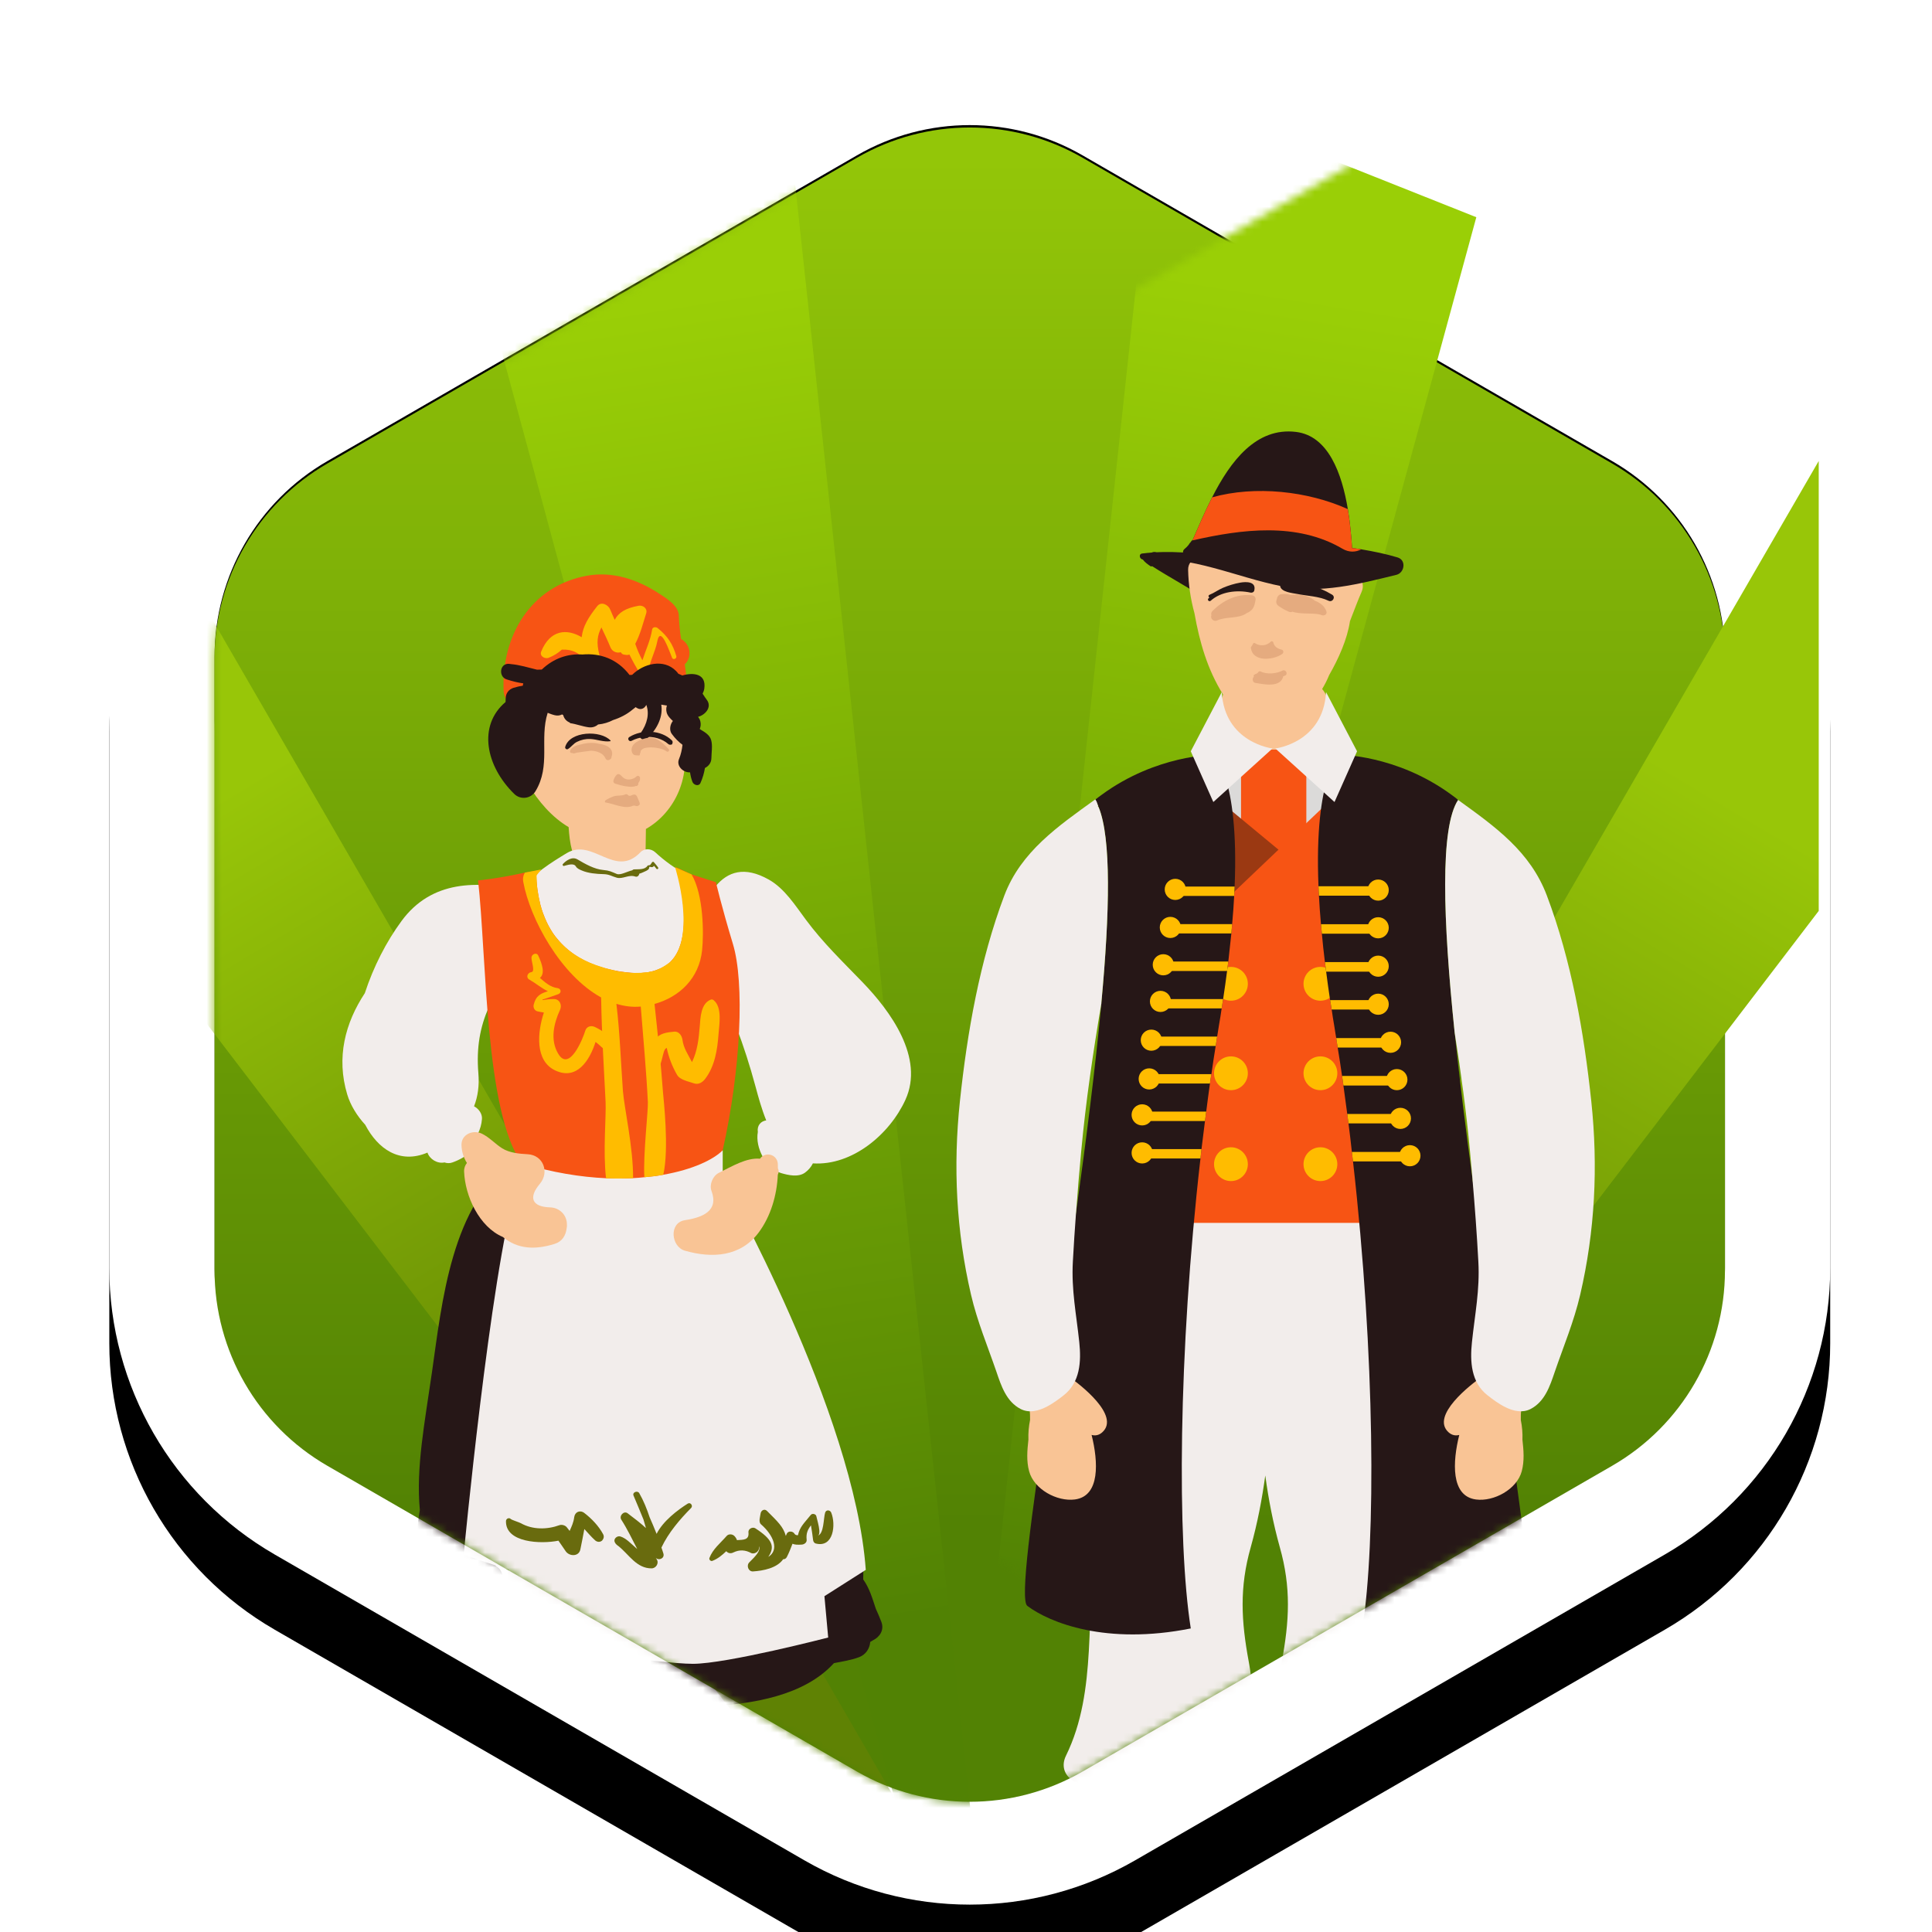 <?xml version="1.0" encoding="UTF-8"?>
<svg width="257px" height="257px" viewBox="0 0 257 257" version="1.1" xmlns="http://www.w3.org/2000/svg" xmlns:xlink="http://www.w3.org/1999/xlink">
    <title>Stroje_ludowe</title>
    <defs>
        <path d="M94,6.536 L23.541,47.215 C9.927,55.075 1.541,69.601 1.541,85.321 L1.541,166.679 C1.541,182.399 9.927,196.925 23.541,204.785 L94,245.464 C107.614,253.324 124.386,253.324 138,245.464 L208.459,204.785 C222.073,196.925 230.459,182.399 230.459,166.679 L230.459,85.321 C230.459,69.601 222.073,55.075 208.459,47.215 L138,6.536 C124.386,-1.324 107.614,-1.324 94,6.536 Z M131,18.66 L201.459,59.34 C210.741,64.699 216.459,74.603 216.459,85.321 L216.459,166.679 C216.459,177.397 210.741,187.301 201.459,192.66 L131,233.34 C121.718,238.699 110.282,238.699 101,233.34 L30.541,192.66 C21.259,187.301 15.541,177.397 15.541,166.679 L15.541,85.321 C15.541,74.603 21.259,64.699 30.541,59.34 L101,18.66 C110.282,13.301 121.718,13.301 131,18.66 Z" id="path-1"></path>
        <filter x="-21.8%" y="-16.0%" width="143.7%" height="139.9%" filterUnits="objectBoundingBox" id="filter-2">
            <feOffset dx="0" dy="10" in="SourceAlpha" result="shadowOffsetOuter1"></feOffset>
            <feGaussianBlur stdDeviation="15" in="shadowOffsetOuter1" result="shadowBlurOuter1"></feGaussianBlur>
            <feColorMatrix values="0 0 0 0 0.302   0 0 0 0 0.307   0 0 0 0 0.342  0 0 0 0.335 0" type="matrix" in="shadowBlurOuter1"></feColorMatrix>
        </filter>
        <linearGradient x1="50%" y1="2.249%" x2="50%" y2="83.213%" id="linearGradient-3">
            <stop stop-color="#93C608" offset="0%"></stop>
            <stop stop-color="#528204" offset="100%"></stop>
        </linearGradient>
        <path d="M131,8.979 L201.459,49.659 C210.741,55.018 216.459,64.922 216.459,75.64 L216.459,156.999 C216.459,167.717 210.741,177.62 201.459,182.979 L131,223.659 C121.718,229.018 110.282,229.018 101,223.659 L30.541,182.979 C21.259,177.62 15.541,167.717 15.541,156.999 L15.541,75.64 C15.541,64.922 21.259,55.018 30.541,49.659 L101,8.979 C110.282,3.62 121.718,3.62 131,8.979 Z" id="path-4"></path>
        <linearGradient x1="34.869%" y1="17.382%" x2="57.288%" y2="81.479%" id="linearGradient-6">
            <stop stop-color="#98C608" offset="0%"></stop>
            <stop stop-color="#5F8204" offset="100%"></stop>
        </linearGradient>
        <linearGradient x1="34.869%" y1="17.382%" x2="57.288%" y2="81.479%" id="linearGradient-7">
            <stop stop-color="#98C608" offset="0%"></stop>
            <stop stop-color="#5E8204" offset="100%"></stop>
        </linearGradient>
        <linearGradient x1="48.578%" y1="11.197%" x2="52.209%" y2="88.79%" id="linearGradient-8">
            <stop stop-color="#9ACF06" offset="0%"></stop>
            <stop stop-color="#518204" offset="100%"></stop>
        </linearGradient>
        <linearGradient x1="48.594%" y1="11.197%" x2="52.185%" y2="88.79%" id="linearGradient-9">
            <stop stop-color="#9ACF06" offset="0%"></stop>
            <stop stop-color="#518204" offset="100%"></stop>
        </linearGradient>
    </defs>
    <g id="Stroje_ludowe" stroke="none" stroke-width="1" fill="none" fill-rule="evenodd">
        <g id="Group-7" transform="translate(13, 2)">
            <g id="Polygon">
                <use fill="black" fill-opacity="1" filter="url(#filter-2)" xlink:href="#path-1"></use>
                <use fill="#FFFFFF" fill-rule="evenodd" xlink:href="#path-1"></use>
            </g>
            <g id="Path-+-Path-+-Path-+-Path-Mask" transform="translate(0, 10)">
                <mask id="mask-5" fill="white">
                    <use xlink:href="#path-4"></use>
                </mask>
                <use id="Mask" fill="url(#linearGradient-3)" xlink:href="#path-4"></use>
                <polygon id="Path" fill="url(#linearGradient-6)" mask="url(#mask-5)" points="106 227.187 3.068 49.36 3.068 109.209 93.17 227.187"></polygon>
                <polygon id="Path" fill="url(#linearGradient-7)" mask="url(#mask-5)" transform="translate(177.466, 138.233) scale(-1, 1) translate(-177.466, -138.233) " points="228.932 227.147 126 49.319 126 109.169 216.102 227.147"></polygon>
                <polygon id="Path" fill="url(#linearGradient-8)" mask="url(#mask-5)" transform="translate(149.692, 115.573) scale(-1, 1) translate(-149.692, -115.573) " points="183.384 231.147 158.458 0 116 16.894 173.384 227.187"></polygon>
                <path d="M116.384,231.466 L91.458,0.319 L49,17.213 C85.268,151.688 104.268,221.679 106,227.187 C107.732,232.696 111.194,234.122 116.384,231.466 Z" id="Path" fill="url(#linearGradient-9)" mask="url(#mask-5)"></path>
                <g id="Group" mask="url(#mask-5)" fill-rule="nonzero">
                    <g transform="translate(113.979, 45)">
                        <path d="M51.114,17.7 C48.491,17.954 45.951,18.595 43.382,19.135 C39.209,19.459 35.11,18.928 30.927,17.067 C30.57,16.91 30.222,16.953 29.919,17.102 C29.12,16.836 28.266,16.847 27.41,16.739 C27.404,16.737 27.398,16.74 27.392,16.739 C27.232,16.664 27.073,16.581 26.911,16.508 C26.38,16.268 25.934,16.602 25.759,17.051 C25.696,17.063 25.633,17.061 25.569,17.076 C25.548,17.073 25.53,17.067 25.509,17.064 C25.387,17.048 25.303,17.141 25.261,17.249 C25.239,17.231 25.215,17.217 25.191,17.202 C25.063,17.106 24.927,17.285 25.015,17.402 C25.305,17.789 25.666,18.048 26.065,18.318 C26.144,18.37 26.221,18.352 26.284,18.315 C28.658,19.846 31.159,21.163 33.519,22.728 C33.989,23.042 34.437,23.009 34.793,22.811 C39.383,24.384 45.696,22.427 50.307,21.271 C50.795,21.161 51.282,21.046 51.773,20.92 C53.857,20.39 53.194,17.501 51.114,17.7 Z" id="Path" fill="#261717"></path>
                        <path d="M52.599,25.622 C53.149,24.211 53.649,22.848 54.145,21.727 C54.866,20.092 53.056,18.654 51.858,19.357 C51.438,19.132 50.946,19.02 50.459,19.038 C50.131,18.871 49.775,18.768 49.409,18.775 C47.58,18.814 45.753,18.894 43.957,18.817 C41.412,17.778 38.653,17.241 35.923,16.875 C34.959,16.746 34.268,17.277 33.905,18.018 C33.083,16.893 31.032,17.081 31.068,18.825 C31.108,20.704 31.387,22.668 31.909,24.564 C32.588,28.395 33.623,32.035 35.713,35.379 C35.268,37.049 35.013,38.798 35.146,40.484 C35.251,41.827 36.214,42.448 37.172,42.403 C37.618,42.628 38.144,42.696 38.665,42.594 C39.444,44.219 41.61,44.643 42.719,43.199 C43.751,43.918 45.188,43.735 45.971,42.763 C47.199,42.892 48.487,42.154 48.524,40.487 C49.019,40.227 49.435,39.773 49.637,39.066 C50.042,37.658 49.846,35.736 48.896,34.656 C49.253,34.062 49.57,33.446 49.825,32.809 C51.068,30.639 52.237,28.058 52.599,25.622 Z" id="Path" fill="#F9C495"></path>
                        <path d="M32.303,201.385 C32.315,201.331 32.323,201.285 32.335,201.229 C32.92,200.069 33.182,198.615 33.239,197.015 C34.707,190.095 36.163,181.151 31.29,177.711 C28.691,175.875 27.029,177.473 25.991,180.002 C25.909,179.887 25.847,179.776 25.763,179.659 C24.643,178.132 22.694,178.069 21.578,179.146 C20.813,177.843 18.522,177.643 18.075,179.513 C17.223,183.078 17.574,186.55 18.076,190.141 C18.118,190.45 18.172,190.756 18.22,191.065 C18.225,191.101 18.229,191.138 18.235,191.174 C18.316,191.723 18.423,192.518 18.582,193.404 C18.66,193.889 18.717,194.376 18.789,194.863 C18.736,197.458 19.009,199.968 20,202.137 C19.809,202.511 19.606,202.88 19.372,203.231 C16.122,205.136 10.274,208.943 9.698,212.737 C9.647,212.889 9.608,213.042 9.574,213.196 C9.232,214.228 9.098,215.341 9.553,216.239 C9.383,217.397 9.557,218.502 10.716,219.09 C13.069,220.286 15.824,219.177 18.181,218.416 C20.764,217.584 27.176,214.282 27.804,210.701 C27.864,210.603 27.903,210.498 27.944,210.395 C29.823,210.47 31.97,209.599 32.981,208.136 C34.251,206.302 34.139,203.29 32.645,201.61 C32.546,201.507 32.429,201.436 32.303,201.385 Z" id="Path" fill="#261717"></path>
                        <path d="M63.545,201.385 C63.557,201.331 63.564,201.285 63.576,201.229 C64.161,200.069 64.423,198.615 64.48,197.015 C65.948,190.095 67.404,181.151 62.531,177.711 C59.932,175.875 58.27,177.473 57.233,180.002 C57.15,179.887 57.089,179.776 57.005,179.659 C55.885,178.132 53.935,178.069 52.819,179.146 C52.055,177.843 49.763,177.643 49.316,179.513 C48.464,183.078 48.815,186.55 49.318,190.141 C49.36,190.45 49.414,190.756 49.462,191.065 C49.466,191.101 49.471,191.138 49.477,191.174 C49.558,191.723 49.664,192.518 49.823,193.404 C49.901,193.889 49.958,194.376 50.03,194.863 C49.978,197.458 50.251,199.968 51.242,202.137 C51.05,202.511 50.847,202.88 50.613,203.231 C47.364,205.136 41.515,208.943 40.939,212.737 C40.888,212.889 40.849,213.042 40.815,213.196 C40.473,214.228 40.34,215.341 40.794,216.239 C40.625,217.397 40.799,218.502 41.958,219.09 C44.311,220.286 47.065,219.177 49.423,218.416 C52.005,217.584 58.417,214.282 59.046,210.701 C59.106,210.603 59.145,210.498 59.185,210.395 C61.064,210.47 63.212,209.599 64.222,208.136 C65.493,206.302 65.38,203.29 63.886,201.61 C63.787,201.507 63.67,201.436 63.545,201.385 Z" id="Path" fill="#261717"></path>
                        <path d="M67.845,176.552 C63.557,167.809 65.371,157.583 63.796,148.224 C62.717,141.836 61.817,135.433 61.337,128.969 C60.977,124.111 61.201,119.19 59.806,114.498 C59.551,113.645 58.471,113.493 57.931,114.063 C57.77,113.811 57.594,113.57 57.414,113.333 C57.449,113.243 57.506,113.18 57.533,113.085 C58.167,110.946 58.782,108.021 57.477,105.995 C57,105.253 56.388,104.848 55.759,104.695 C55.603,103.966 55.448,103.236 55.285,102.506 C54.748,100.124 51.413,99.71 50.062,101.404 C48.874,99.237 45.678,99.785 44.822,101.783 C43.427,100.754 41.088,101.23 40.368,102.759 C39.398,102.327 38.263,102.384 37.468,102.971 C36.835,102.057 35.644,101.846 34.568,102.17 C33.674,102.111 32.717,102.425 32.057,103.112 C30.67,102.435 28.865,102.803 28.368,104.809 C27.797,107.117 27.209,109.363 26.824,111.659 C26.014,112.352 25.315,113.16 24.732,114.065 C24.192,113.495 23.112,113.646 22.857,114.5 C21.463,119.193 21.688,124.112 21.326,128.971 C20.848,135.434 19.946,141.837 18.867,148.226 C17.292,157.583 19.107,167.811 14.818,176.553 C14.068,178.084 14.758,179.509 16.274,180.124 C25.527,183.873 36.682,184.248 39.218,172.581 C39.803,169.852 39.653,166.806 39.143,164.093 C38.122,158.619 37.882,154.166 39.398,148.812 C40.304,145.57 40.897,142.437 41.331,139.275 C41.764,142.437 42.36,145.57 43.264,148.812 C44.78,154.166 44.54,158.619 43.519,164.093 C43.009,166.807 42.86,169.852 43.444,172.581 C45.978,184.248 57.135,183.873 66.388,180.124 C67.905,179.507 68.595,178.083 67.845,176.552 Z" id="Path" fill="#F2EDEB"></path>
                        <path d="M48.249,45.935 C48.006,45.455 47.554,45.105 46.804,45.024 C46.788,45.023 46.773,45.026 46.756,45.024 C45.714,44.581 44.482,44.658 43.313,45.108 C42.752,44.003 41.845,42.968 40.605,43.321 C40.017,43.487 39.59,43.841 39.281,44.29 C37.81,44.209 36.222,44.837 35.505,46.029 C35.113,46.681 34.992,47.323 35.037,47.938 C34.917,48.307 34.899,48.692 34.95,49.081 C34.811,49.745 34.967,50.505 35.527,51.33 C35.313,52.663 35.674,54.039 36.909,55.07 C37.42,55.498 38.357,55.111 38.113,54.368 C38.015,54.069 37.946,53.775 37.894,53.488 C39.473,54.472 41.418,55.04 42.943,54.247 C43.444,53.986 43.802,53.614 44.057,53.184 C44.285,53.118 44.503,53.029 44.711,52.926 C45.839,53.619 47.19,53.814 48.202,52.653 C48.703,52.079 48.982,51.35 49.106,50.579 C49.825,50.177 50.415,49.648 50.691,48.938 C51.285,47.418 49.511,46.4 48.249,45.935 Z" id="Path" fill="#DBDAD9"></path>
                        <rect id="Rectangle" fill="#F75414" x="38.107" y="42.718" width="8.686" height="15.653"></rect>
                        <polygon id="Path" fill="#9B3912" points="32.422 47.188 49.916 61.684 30.421 68.183"></polygon>
                        <polygon id="Path" fill="#F75414" points="27.923 105.673 61.414 105.673 53.416 46.188 32.422 66.182"></polygon>
                        <circle id="Oval" fill="#FFBC00" cx="36.765" cy="73.868" r="2.249"></circle>
                        <circle id="Oval" fill="#FFBC00" cx="36.765" cy="85.77" r="2.249"></circle>
                        <circle id="Oval" fill="#FFBC00" cx="36.765" cy="97.861" r="2.249"></circle>
                        <circle id="Oval" fill="#FFBC00" cx="48.667" cy="73.868" r="2.249"></circle>
                        <circle id="Oval" fill="#FFBC00" cx="48.667" cy="85.77" r="2.249"></circle>
                        <circle id="Oval" fill="#FFBC00" cx="48.667" cy="97.861" r="2.249"></circle>
                        <path d="M37.255,60.934 C37.24,61.339 37.225,61.758 37.195,62.178 C37.135,63.348 37.045,64.608 36.925,65.927 C36.895,66.332 36.865,66.752 36.82,67.172 C36.7,68.357 36.565,69.601 36.415,70.906 C36.355,71.324 36.31,71.746 36.25,72.166 C36.1,73.365 35.92,74.61 35.725,75.9 C35.665,76.305 35.605,76.725 35.53,77.143 C35.425,77.878 35.305,78.628 35.17,79.392 C35.081,79.887 35.006,80.399 34.931,80.892 C34.856,81.312 34.796,81.718 34.736,82.137 C34.526,83.381 34.346,84.626 34.166,85.886 C34.091,86.292 34.031,86.712 33.971,87.13 C33.806,88.375 33.626,89.62 33.476,90.864 C33.416,91.284 33.356,91.704 33.311,92.124 C33.148,93.369 32.996,94.613 32.846,95.858 C32.801,96.263 32.755,96.683 32.711,97.103 C29.742,123.001 29.592,148.014 31.421,159.62 C20.174,161.869 12.676,158.87 9.677,156.621 C8.672,155.871 10.187,144.835 12.376,130.063 C13.546,122.221 14.897,113.312 16.157,104.346 C16.157,104.301 16.172,104.271 16.172,104.241 C17.507,94.645 18.736,84.986 19.531,76.453 L19.531,76.378 C20.656,64.291 20.851,54.484 19.171,50.391 C19.156,50.33 19.14,50.272 19.111,50.225 C18.976,49.912 18.841,49.642 18.676,49.402 C18.976,49.162 19.291,48.922 19.591,48.71 C26.834,43.403 34.422,43.403 34.422,43.403 C34.422,43.403 37.87,45.981 37.255,60.934 Z" id="Path" fill="#261717"></path>
                        <path d="M19.659,133.519 C22.089,131.304 16.631,127.117 15.286,126.192 C14.543,125.682 13.561,125.996 13.375,126.918 C13.317,127.206 13.374,127.51 13.474,127.818 C12.697,127.26 11.603,127.251 11.238,128.422 C11.168,128.642 11.111,128.86 11.045,129.079 C11.037,129.092 11.025,129.1 11.016,129.113 C10.986,129.166 10.964,129.226 10.935,129.28 C10.877,129.095 10.818,128.909 10.74,128.726 C10.446,128.032 9.38,128.441 9.649,129.151 C9.985,130.04 10.061,130.958 10.042,131.888 C9.868,132.741 9.79,133.632 9.824,134.507 C9.667,135.917 9.544,137.334 9.917,138.711 C10.568,141.118 13.627,142.772 16.003,142.463 C19.387,142.022 19.116,137.427 18.228,133.878 C18.712,134.008 19.203,133.934 19.659,133.519 Z" id="Path" fill="#F9C495"></path>
                        <path d="M19.53,76.38 L19.53,76.455 C18.42,82.993 17.46,89.516 16.845,96.146 C16.59,98.845 16.365,101.545 16.17,104.242 C16.17,104.274 16.155,104.302 16.155,104.347 C15.991,106.505 15.856,108.666 15.736,110.824 C15.526,114.605 16.2,117.829 16.59,121.546 C16.86,124.111 16.71,126.915 14.491,128.624 C13.906,129.091 13.171,129.629 12.376,130.064 C11.222,130.679 9.947,131.025 8.779,130.424 C6.888,129.434 6.215,127.38 5.568,125.475 C4.4,122.07 3.019,118.787 2.194,115.248 C0.216,106.76 -0.205,98.154 0.71,89.5 C1.684,80.307 3.35,70.8 6.618,62.132 C8.822,56.285 13.773,52.903 18.721,49.334 C18.955,49.639 18.979,49.921 19.11,50.225 C19.095,50.242 19.065,50.272 19.05,50.287 C19.095,50.316 19.14,50.345 19.17,50.391 C20.849,54.485 20.654,64.293 19.53,76.38 Z" id="Path" fill="#F2EDEB"></path>
                        <path d="M75.99,156.622 C72.991,158.871 65.493,161.871 54.245,159.621 C56.076,148.076 55.925,123.256 53.001,97.493 C52.957,97.073 52.911,96.653 52.851,96.233 C52.716,94.973 52.566,93.699 52.401,92.439 C52.356,92.021 52.296,91.599 52.236,91.179 C52.071,89.92 51.906,88.66 51.726,87.4 C51.666,86.965 51.606,86.545 51.546,86.124 C51.366,84.864 51.171,83.605 50.961,82.345 C50.901,81.925 50.841,81.504 50.766,81.085 C50.675,80.514 50.586,79.961 50.495,79.389 C50.375,78.671 50.255,77.981 50.165,77.291 C50.09,76.872 50.015,76.45 49.955,76.032 C49.76,74.727 49.58,73.467 49.429,72.251 C49.369,71.816 49.309,71.398 49.265,70.977 C49.1,69.657 48.965,68.397 48.859,67.196 C48.814,66.761 48.769,66.343 48.739,65.936 C48.619,64.588 48.529,63.327 48.469,62.142 C48.437,61.707 48.424,61.289 48.409,60.884 C47.809,45.977 51.243,43.399 51.243,43.399 C51.243,43.399 58.726,43.399 65.909,48.586 C66.269,48.841 66.629,49.112 66.989,49.397 C64.56,53.041 64.965,65.338 66.524,80.363 C66.539,80.408 66.539,80.438 66.539,80.468 C67.169,86.601 67.994,93.183 68.894,99.811 L68.894,99.871 C70.333,110.385 71.936,121.017 73.301,130.194 C75.48,144.897 76.994,155.872 75.99,156.622 Z" id="Path" fill="#261717"></path>
                        <path d="M67.136,133.881 C66.248,137.429 65.978,142.025 69.361,142.466 C71.737,142.775 74.796,141.122 75.447,138.714 C75.819,137.337 75.697,135.921 75.54,134.51 C75.574,133.635 75.498,132.744 75.322,131.891 C75.301,130.961 75.379,130.043 75.715,129.154 C75.985,128.443 74.919,128.035 74.624,128.729 C74.546,128.912 74.487,129.098 74.429,129.283 C74.4,129.229 74.378,129.169 74.348,129.116 C74.339,129.101 74.327,129.094 74.319,129.082 C74.253,128.863 74.196,128.645 74.126,128.425 C73.761,127.254 72.665,127.263 71.89,127.821 C71.99,127.513 72.047,127.21 71.989,126.921 C71.803,125.999 70.821,125.685 70.078,126.195 C68.733,127.12 63.275,131.307 65.705,133.522 C66.163,133.934 66.653,134.008 67.136,133.881 Z" id="Path" fill="#F9C495"></path>
                        <path d="M83.218,115.249 C82.393,118.788 81.013,122.073 79.844,125.477 C79.199,127.381 78.524,129.436 76.635,130.425 C75.553,130.98 74.385,130.725 73.304,130.202 C72.404,129.767 71.581,129.137 70.92,128.626 C68.702,126.916 68.55,124.112 68.822,121.548 C69.212,117.83 69.886,114.605 69.675,110.826 C69.48,107.182 69.21,103.524 68.895,99.878 L68.895,99.818 C68.79,98.59 68.67,97.374 68.564,96.146 C68.07,90.881 67.364,85.679 66.539,80.475 C66.539,80.444 66.539,80.415 66.524,80.37 C64.965,65.344 64.558,53.047 66.989,49.405 C66.631,49.12 66.622,49.147 67.012,49.432 C71.96,53.001 76.588,56.288 78.791,62.136 C82.06,70.804 83.725,80.312 84.699,89.504 C85.617,98.154 85.197,106.76 83.218,115.249 Z" id="Path" fill="#F2EDEB"></path>
                        <path d="M35.545,35.066 L31.421,42.938 L34.421,49.687 L42.294,42.564 C42.294,42.564 35.92,41.814 35.545,35.066 Z" id="Path" fill="#F2EDEB"></path>
                        <path d="M49.417,35.066 L53.541,42.938 L50.541,49.687 L42.669,42.564 C42.669,42.564 49.042,41.814 49.417,35.066 Z" id="Path" fill="#F2EDEB"></path>
                        <path d="M37.255,60.934 C37.24,61.339 37.225,61.758 37.195,62.178 L28.797,62.178 L28.797,60.934 L37.255,60.934 Z" id="Path" fill="#FFBC00"></path>
                        <path d="M36.925,65.927 C36.895,66.332 36.865,66.752 36.82,67.172 L28.797,67.172 L28.797,65.927 L36.925,65.927 Z" id="Path" fill="#FFBC00"></path>
                        <path d="M36.415,70.906 C36.355,71.324 36.31,71.746 36.25,72.166 L27.959,72.166 L27.959,70.906 L36.415,70.906 Z" id="Path" fill="#FFBC00"></path>
                        <path d="M35.725,75.9 C35.665,76.305 35.605,76.725 35.53,77.143 L27.957,77.143 L27.957,75.9 L35.725,75.9 Z" id="Path" fill="#FFBC00"></path>
                        <path d="M34.931,80.892 C34.856,81.312 34.796,81.718 34.736,82.137 L26.353,82.137 L26.353,80.892 L34.931,80.892 Z" id="Path" fill="#FFBC00"></path>
                        <path d="M34.166,85.886 C34.091,86.292 34.031,86.712 33.971,87.13 L26.353,87.13 L26.353,85.886 L34.166,85.886 Z" id="Path" fill="#FFBC00"></path>
                        <path d="M33.476,90.866 C33.416,91.286 33.356,91.706 33.311,92.125 L25.335,92.125 L25.335,90.866 L33.476,90.866 Z" id="Path" fill="#FFBC00"></path>
                        <path d="M32.846,95.86 C32.801,96.264 32.755,96.684 32.711,97.104 L25.333,97.104 L25.333,95.86 L32.846,95.86 Z" id="Path" fill="#FFBC00"></path>
                        <circle id="Oval" fill="#FFBC00" cx="29.36" cy="61.309" r="1.407"></circle>
                        <circle id="Oval" fill="#FFBC00" cx="56.352" cy="61.402" r="1.407"></circle>
                        <circle id="Oval" fill="#FFBC00" cx="56.352" cy="66.416" r="1.407"></circle>
                        <circle id="Oval" fill="#FFBC00" cx="56.352" cy="71.524" r="1.407"></circle>
                        <circle id="Oval" fill="#FFBC00" cx="56.352" cy="76.585" r="1.407"></circle>
                        <circle id="Oval" fill="#FFBC00" cx="57.993" cy="81.646" r="1.407"></circle>
                        <circle id="Oval" fill="#FFBC00" cx="58.836" cy="86.614" r="1.407"></circle>
                        <circle id="Oval" fill="#FFBC00" cx="59.305" cy="91.769" r="1.407"></circle>
                        <circle id="Oval" fill="#FFBC00" cx="60.571" cy="96.737" r="1.407"></circle>
                        <circle id="Oval" fill="#FFBC00" cx="28.704" cy="66.37" r="1.407"></circle>
                        <circle id="Oval" fill="#FFBC00" cx="27.767" cy="71.336" r="1.407"></circle>
                        <circle id="Oval" fill="#FFBC00" cx="27.392" cy="76.21" r="1.407"></circle>
                        <circle id="Oval" fill="#FFBC00" cx="26.173" cy="81.366" r="1.407"></circle>
                        <circle id="Oval" fill="#FFBC00" cx="25.892" cy="86.52" r="1.407"></circle>
                        <circle id="Oval" fill="#FFBC00" cx="24.955" cy="91.301" r="1.407"></circle>
                        <circle id="Oval" fill="#FFBC00" cx="24.955" cy="96.362" r="1.407"></circle>
                        <path d="M55.985,60.89 L55.985,62.148 L48.472,62.148 C48.44,61.713 48.427,61.295 48.412,60.89 L55.985,60.89 Z" id="Path" fill="#FFBC00"></path>
                        <path d="M55.985,65.942 L55.985,67.202 L48.862,67.202 C48.817,66.767 48.772,66.349 48.742,65.942 L55.985,65.942 Z" id="Path" fill="#FFBC00"></path>
                        <path d="M55.985,70.981 L55.985,72.256 L49.432,72.256 C49.372,71.821 49.312,71.402 49.268,70.981 L55.985,70.981 Z" id="Path" fill="#FFBC00"></path>
                        <path d="M55.985,76.035 L55.985,77.294 L50.167,77.294 C50.092,76.875 50.017,76.453 49.957,76.035 L55.985,76.035 Z" id="Path" fill="#FFBC00"></path>
                        <path d="M57.576,81.088 L57.576,82.348 L50.963,82.348 C50.903,81.928 50.843,81.507 50.768,81.088 L57.576,81.088 Z" id="Path" fill="#FFBC00"></path>
                        <path d="M58.326,86.127 L58.326,87.403 L51.728,87.403 C51.668,86.968 51.608,86.548 51.548,86.127 L58.326,86.127 Z" id="Path" fill="#FFBC00"></path>
                        <path d="M58.924,91.181 L58.924,92.44 L52.401,92.44 C52.356,92.022 52.296,91.601 52.236,91.181 L58.924,91.181 Z" id="Path" fill="#FFBC00"></path>
                        <path d="M60.334,96.234 L60.334,97.494 L52.999,97.494 C52.956,97.074 52.909,96.654 52.849,96.234 L60.334,96.234 Z" id="Path" fill="#FFBC00"></path>
                        <path d="M58.927,17.15 C57.323,16.667 55.735,16.349 54.1,16.073 C53.937,16.045 53.773,16.021 53.61,15.994 C53.343,15.946 53.103,15.929 52.879,15.914 C52.785,14.419 52.623,12.591 52.314,10.721 C51.522,5.978 49.723,0.987 45.431,0.456 C40.109,-0.204 36.688,4.375 34.263,9.155 C33.251,11.139 32.416,13.147 31.675,14.828 C31.591,14.879 31.517,14.944 31.457,15.037 C31.426,15.089 31.385,15.131 31.352,15.181 C31.287,15.236 31.227,15.313 31.179,15.412 C31.173,15.424 31.167,15.434 31.162,15.443 C31,15.649 30.825,15.839 30.612,16.006 C30.429,16.151 30.375,16.323 30.393,16.49 C28.575,16.386 26.755,16.404 24.963,16.629 C24.433,16.682 24.609,17.462 25.12,17.42 C31.648,16.898 37.345,19.764 43.576,20.996 C48.692,22.019 53.818,20.681 58.77,19.467 C59.87,19.197 60.122,17.501 58.927,17.15 Z" id="Path" fill="#261717"></path>
                        <path d="M54.1,16.073 C53.382,16.461 52.492,16.52 51.596,15.994 C45.539,12.427 38.152,13.402 31.649,14.887 C32.395,13.195 33.24,11.163 34.262,9.157 C40.007,7.546 47.017,8.335 52.312,10.722 C52.621,12.592 52.782,14.42 52.878,15.916 C53.101,15.931 53.343,15.947 53.608,15.995 C53.773,16.021 53.937,16.045 54.1,16.073 Z" id="Path" fill="#F75414"></path>
                        <path d="M39.545,22.187 C37.535,21.957 35.658,22.886 34.284,24.306 C34.128,24.466 34.107,24.675 34.169,24.855 C33.968,25.278 34.476,25.754 34.943,25.533 C36.105,24.984 37.822,25.332 38.842,24.573 C38.887,24.55 38.918,24.52 38.96,24.496 C38.988,24.486 39.012,24.499 39.041,24.484 C39.774,24.085 39.897,23.603 40.035,22.827 C40.095,22.478 39.893,22.226 39.545,22.187 Z" id="Path" fill="#E5AB7F"></path>
                        <path d="M49.465,24.328 C49.217,23.601 48.62,23.171 47.908,22.899 C47.071,22.169 45.68,21.983 44.658,22.154 C44.609,22.125 44.561,22.097 44.498,22.082 C44.099,21.99 43.772,21.993 43.369,22.062 C43.151,22.098 42.964,22.316 42.911,22.52 C42.878,22.647 42.844,22.775 42.812,22.902 C42.736,23.189 42.863,23.451 43.1,23.613 C43.483,23.872 43.846,24.1 44.257,24.276 C44.294,24.294 44.33,24.315 44.368,24.333 C44.368,24.331 44.369,24.33 44.369,24.328 C44.419,24.348 44.459,24.376 44.51,24.393 C44.682,24.451 44.826,24.429 44.94,24.366 C46.091,24.78 48.018,24.462 48.821,24.823 C49.139,24.966 49.603,24.729 49.465,24.328 Z" id="Path" fill="#E5AB7F"></path>
                        <path d="M43.504,29.415 C42.955,29.277 42.534,29.039 42.397,28.449 C42.363,28.301 42.162,28.253 42.057,28.359 C41.502,28.934 40.593,28.986 39.941,28.547 C39.851,28.488 39.725,28.548 39.698,28.646 C39.65,28.755 39.585,28.856 39.522,28.956 C39.455,29.003 39.405,29.075 39.414,29.159 C39.633,31.107 42.391,30.828 43.58,29.997 C43.795,29.848 43.79,29.487 43.504,29.415 Z" id="Path" fill="#E5AB7F"></path>
                        <path d="M43.604,32.21 C42.833,32.624 41.515,32.737 40.728,32.326 C40.617,32.267 40.46,32.291 40.398,32.413 C40.296,32.614 40.031,32.639 39.861,32.756 C39.759,32.828 39.768,32.941 39.828,33.016 C39.818,33.025 39.807,33.028 39.797,33.038 C39.56,33.272 39.641,33.783 40.01,33.843 C41.104,34.019 43.249,34.508 43.703,33.061 C43.714,33.029 43.705,32.996 43.703,32.963 C43.795,32.926 43.895,32.905 43.984,32.86 C44.41,32.635 44.03,31.981 43.604,32.21 Z" id="Path" fill="#E5AB7F"></path>
                        <path d="M37.994,20.503 C37.202,20.644 36.43,20.885 35.691,21.197 C35.078,21.457 34.547,21.866 33.927,22.115 C33.714,22.202 33.768,22.413 33.9,22.488 C33.857,22.529 33.809,22.559 33.767,22.602 C33.57,22.805 33.866,23.094 34.074,22.91 C35.455,21.674 37.61,21.448 39.374,21.83 C39.582,21.875 39.815,21.772 39.867,21.55 C40.157,20.345 38.803,20.359 37.994,20.503 Z" id="Path" fill="#261717"></path>
                        <path d="M50.216,22.1 C48.357,20.977 45.929,20.233 43.757,20.587 C43.634,20.608 43.565,20.692 43.529,20.792 C43.421,20.762 43.291,20.84 43.316,20.989 C43.456,21.763 44.973,21.891 45.537,22.004 C46.89,22.278 48.481,22.308 49.741,22.911 C50.282,23.171 50.741,22.418 50.216,22.1 Z" id="Path" fill="#261717"></path>
                    </g>
                </g>
                <g id="Group" mask="url(#mask-5)" fill-rule="nonzero">
                    <g transform="translate(70.24, 155.471) scale(-1, 1) translate(-70.24, -155.471) translate(32, 63.995)" id="Path">
                        <path d="M52.05,17.872 C46.587,18.472 40.498,21.704 36.178,16.742 C34.025,14.27 30.674,16.97 31.16,19.661 C31.274,20.288 31.43,20.916 31.612,21.542 C31.219,21.599 30.865,21.854 30.739,22.319 C29.439,27.081 31.588,32.018 35.56,34.278 C35.581,35.638 35.601,36.998 35.619,38.36 C35.662,41.419 39.506,43.099 41.649,41.283 C42.592,41.152 43.456,40.66 44,39.749 C45.408,38.261 45.696,36.107 45.84,34.031 C50.309,31.375 52.954,25.726 54.451,21.027 C54.908,19.597 53.645,17.697 52.05,17.872 Z" fill="#F9C495"></path>
                        <path d="M43.421,0.594 C39.988,-0.039 36.658,1.098 33.809,2.959 C32.841,3.589 31.222,4.571 31.184,5.866 C31.154,6.922 31.031,7.966 30.886,9.01 C30.845,9.035 30.8,9.05 30.76,9.077 C29.605,9.812 29.407,11.472 30.391,12.375 C30.225,13.531 30.078,14.689 30.043,15.864 C29.994,17.502 32.498,17.487 32.574,15.864 C32.592,15.495 32.609,15.083 32.633,14.645 C33.734,15.151 34.821,15.473 35.878,15.555 C37.474,16.728 39.114,15.798 40.315,14.441 C40.669,14.224 41.016,13.982 41.358,13.699 C43.256,13.988 44.978,13.712 46.87,13.414 C47.635,13.293 48.091,12.825 48.284,12.244 C48.29,12.241 48.299,12.24 48.305,12.237 C49.138,13.553 49.7,15.157 50.195,16.446 C51.062,18.714 54.383,18.433 54.491,15.864 C54.791,8.587 50.895,1.969 43.421,0.594 Z" fill="#F75414"></path>
                        <path d="M49.49,10.676 C48.298,7.754 46.072,7.6 44.103,8.767 C43.94,7.33 43.24,6.163 42.035,4.635 C41.5,3.956 40.554,4.458 40.305,5.093 C40.123,5.556 39.912,6.003 39.711,6.456 C39.195,5.495 38.258,4.893 36.521,4.583 C35.947,4.481 35.32,4.944 35.52,5.585 C35.965,6.991 36.307,8.386 36.976,9.651 C36.709,10.442 36.395,11.147 36.024,11.838 C35.593,10.479 34.951,9.176 34.732,7.75 C34.677,7.386 34.219,7.371 33.995,7.554 C32.679,8.618 31.985,9.668 31.514,11.285 C31.42,11.61 31.93,11.839 32.071,11.518 C32.418,10.73 33.617,7.048 34.053,9.353 C34.314,10.722 35.061,11.97 35.233,13.364 C35.304,13.916 35.968,14.162 36.302,13.652 C36.853,12.808 37.316,11.952 37.753,11.075 C37.888,11.127 38.039,11.15 38.21,11.123 C38.309,11.108 38.406,11.093 38.502,11.078 C38.681,11.049 38.813,10.92 38.909,10.764 C39.395,10.923 40.03,10.71 40.267,10.13 C40.639,9.226 41.058,8.348 41.475,7.47 C42.022,8.491 42.163,9.478 41.758,11.076 C41.512,12.043 42.868,13.042 43.571,12.132 C44.195,10.932 45.252,10.362 46.743,10.421 C47.244,10.877 47.812,11.229 48.442,11.481 C48.937,11.737 49.748,11.307 49.49,10.676 Z" fill="#FFBC00"></path>
                        <path d="M32.705,146.793 C31.891,146.306 30.731,146.586 30.268,147.432 C30.262,147.443 30.262,147.453 30.256,147.462 C29.383,147.527 28.522,148.011 28.098,148.902 C27.999,148.573 27.92,148.231 27.8,147.921 C27.237,146.453 25.381,146.453 24.815,147.921 C23.931,150.227 24.394,152.951 24.637,155.329 C24.977,158.67 25.522,161.984 25.838,165.327 C26.041,167.47 29.154,168.949 30.361,166.711 C31.207,166.581 31.957,166.032 32.18,164.982 C33.068,160.779 37.619,149.731 32.705,146.793 Z" fill="#F2EDEB"></path>
                        <path d="M49.13,146.189 C49.069,145.868 48.958,145.604 48.817,145.376 C48.776,145.141 48.758,144.905 48.709,144.667 C48.122,141.86 43.808,142.567 43.805,145.33 C43.805,146.721 43.805,148.113 43.793,149.508 C43.237,148.314 42.515,147.258 41.562,146.85 C40.92,146.576 40.258,146.78 40.021,147.477 C39.351,149.445 40.491,152.46 40.792,154.456 C41.269,157.589 41.99,160.669 42.323,163.824 C42.593,166.387 46.605,167.434 47.185,164.51 C47.407,164.243 47.591,163.908 47.71,163.487 C49.268,157.898 50.205,151.951 49.13,146.189 Z" fill="#F2EDEB"></path>
                        <path d="M65.632,124.863 C66.157,119.249 64.996,113.343 64.027,106.595 C62.694,97.33 61.461,84.062 53.014,78.273 C51.385,77.158 49.535,78.681 49.397,80.349 C48.598,90.096 53.041,99.868 56.259,108.829 C56.271,108.858 56.283,108.889 56.291,108.918 C56.06,110.336 55.919,111.763 55.821,113.195 C55.668,113.528 55.578,113.906 55.587,114.34 C55.602,115.174 55.649,116 55.689,116.828 C55.686,117.25 55.671,117.667 55.677,118.089 C55.721,121.368 55.581,125.147 57.118,128.126 C57.139,128.221 57.153,128.317 57.171,128.41 C57.024,128.746 56.879,129.082 56.732,129.414 C56.31,130.385 55.905,131.368 55.499,132.351 C55.22,132.483 54.986,132.688 54.851,132.99 C54.194,134.464 53.638,135.978 53.044,137.476 C52.57,137.137 51.943,136.975 51.194,137.133 C50.241,137.334 49.301,137.547 48.361,137.763 C48.112,137.505 47.801,137.299 47.377,137.236 C44.033,136.742 41.151,137.119 38.28,138.208 C35.887,138.153 33.477,138.351 31.075,138.526 C29.074,138.376 27.083,138.043 25.129,137.538 C24.631,137.395 24.133,137.256 23.635,137.116 C21.312,136.406 19.063,135.461 16.94,134.329 C16.967,128.605 19.4,123.004 20.102,117.338 C20.864,111.199 22.395,105.349 24.325,99.574 C25.619,96.378 26.657,93.721 27.072,91.971 C27.306,90.978 27.002,90.206 26.458,89.711 C27.299,87.249 28.068,84.764 28.707,82.235 C29.1,80.674 26.823,79.614 26.051,81.115 C20.437,92.005 15.536,103.354 11.147,114.799 C8.762,121.015 6.396,127.585 6.654,134.102 C5.793,135.318 5.435,136.641 4.982,137.992 C4.718,138.576 4.46,139.159 4.235,139.762 C3.828,140.853 4.469,141.776 5.366,142.209 C5.486,142.277 5.603,142.35 5.719,142.419 C5.787,143.265 6.27,144.103 7.225,144.455 C8.3,144.853 9.431,145.018 10.55,145.241 C14.518,149.604 21.384,150.644 26.954,150.986 C35.536,151.514 45.441,151.04 53.677,148.38 C65.42,144.584 67.335,135.501 65.632,124.863 Z" fill="#261717"></path>
                        <path d="M72.95,56.118 C71.801,52.615 70.111,49.301 68.07,46.524 C64.081,41.089 57.979,41.107 52.09,42.49 C52.063,42.445 52.053,42.395 52.026,42.35 C50.892,40.416 47.987,38.639 46.101,37.496 C42.632,35.397 39.681,40.924 36.289,37.376 C35.751,36.811 34.869,36.871 34.318,37.376 C33.123,38.477 31.618,39.618 30.127,40.302 L30.148,40.32 C29.976,40.419 29.829,40.572 29.706,40.758 C29.322,40.641 28.894,40.665 28.473,40.933 C27.893,41.304 27.126,41.737 26.347,41.966 C24.669,39.918 22.431,39.203 19.22,41.005 C17.112,42.19 15.689,44.456 14.279,46.35 C12,49.424 9.391,51.919 6.738,54.668 C3.041,58.494 -1.525,64.699 1.041,70.309 C3.134,74.884 8.099,79.094 13.348,78.761 C13.582,79.241 13.942,79.659 14.393,79.99 C15.281,80.641 16.634,80.332 17.586,80.049 C19.568,79.458 21.054,76.684 20.671,74.589 C20.806,73.688 20.237,73.137 19.555,73.044 C20.188,71.471 20.624,69.855 20.961,68.602 C22.52,62.82 24.298,58.29 26.883,52.887 C27.572,51.451 28.764,48.367 28.368,46.164 C28.415,45.936 28.418,45.694 28.313,45.446 C28.269,45.342 28.224,45.242 28.178,45.14 C28.968,44.754 29.721,44.229 30.397,43.598 C29.515,47.938 29.875,52.68 34.125,55.106 C37.816,57.214 42.833,55.944 46.159,53.747 C48.206,52.393 51.745,48.656 52.41,45.33 C53.175,45.197 53.927,45.092 54.665,45.027 C54.634,45.107 54.607,45.186 54.583,45.267 C53.44,46.026 52.422,47.137 51.715,48.143 C51.276,48.772 51.242,49.955 51.715,50.577 C55.725,55.83 58.42,59.917 57.846,66.768 C57.708,68.439 57.919,69.88 58.42,71.167 C57.802,71.494 57.319,72.145 57.369,72.855 C57.418,73.566 57.615,74.217 57.907,74.818 C57.793,76.678 59.425,77.975 61.305,78.639 C61.671,78.768 62.028,78.749 62.354,78.636 C63.303,78.837 64.33,78.204 64.618,77.326 C68.321,78.9 71.222,76.832 72.896,73.628 C73.991,72.435 74.853,71.038 75.286,69.607 C76.778,64.666 75.558,60.074 72.95,56.118 Z" fill="#F2EDEB"></path>
                        <path d="M25.343,77.018 L25.343,80.848 C25.343,80.848 7.811,111.841 6.312,132.835 C11.812,136.334 11.812,136.334 11.812,136.334 C11.312,141.833 11.312,141.833 11.312,141.833 C11.312,141.833 24.808,145.331 29.307,145.331 C33.806,145.331 50.301,142.833 53.801,141.833 C54.8,135.333 53.801,132.835 53.801,132.835 L59.8,130.835 C59.8,130.835 56.3,93.845 52.8,81.848 C53.801,79.349 50.802,74.85 50.802,74.85 L25.343,77.018 Z" fill="#F2EDEB"></path>
                        <path d="M57.885,41.118 C56.745,51.24 57,71.8 52.08,78.743 C48.002,79.987 44.225,80.587 40.864,80.737 C39.605,80.797 38.39,80.782 37.265,80.722 C36.755,80.692 36.245,80.662 35.766,80.602 C34.881,80.527 34.041,80.422 33.246,80.272 C29.331,79.583 26.572,78.263 25.343,77.018 C22.912,66.19 22.418,54.688 23.994,49.545 C25.552,44.387 26.246,41.358 26.246,41.358 L29.482,40.323 L31.556,39.359 C31.556,39.359 28.717,48.631 32.376,52.02 C32.825,52.425 33.381,52.77 34.04,52.993 C34.279,53.098 34.534,53.173 34.789,53.233 C34.924,53.264 35.073,53.293 35.226,53.324 C35.361,53.354 35.509,53.368 35.674,53.383 C35.976,53.428 36.304,53.443 36.664,53.443 C36.784,53.443 36.904,53.443 37.039,53.428 C37.054,53.428 37.054,53.428 37.069,53.428 C37.204,53.428 37.342,53.428 37.475,53.413 C37.759,53.381 38.043,53.353 38.36,53.323 C38.823,53.263 39.26,53.203 39.678,53.112 C39.693,53.097 39.708,53.097 39.74,53.097 C39.798,53.097 39.845,53.082 39.903,53.065 C43.142,52.392 45.33,51.072 46.815,49.496 C46.968,49.346 47.101,49.198 47.221,49.046 C47.356,48.896 47.476,48.746 47.596,48.596 C47.836,48.281 48.059,47.966 48.241,47.636 C48.631,46.99 48.929,46.332 49.169,45.685 C49.366,45.221 49.5,44.741 49.62,44.277 C49.605,44.262 49.605,44.262 49.62,44.246 C49.799,43.556 49.919,42.898 49.995,42.296 C50.1,41.517 50.145,40.812 50.189,40.272 C50.204,40.077 49.91,39.937 49.925,39.789 C50.42,39.907 51.194,39.987 51.643,40.077 C55.454,40.923 57.885,41.118 57.885,41.118 Z" fill="#F75414"></path>
                        <path d="M36.664,53.444 C36.725,54.826 36.38,56.429 36.289,57.433 C36.274,57.585 36.259,57.748 36.245,57.9 C35.914,62.127 35.511,66.358 35.299,70.601 C35.241,71.741 35.944,77.605 35.766,80.604 C34.881,80.529 34.041,80.424 33.246,80.274 C32.45,76.78 33.216,70.212 33.29,69.267 C33.573,65.353 33.996,61.454 34.414,57.553 C34.458,57.133 34.506,56.729 34.549,56.309 C34.641,55.484 34.611,54.299 34.789,53.234 C34.924,53.266 35.073,53.294 35.226,53.326 C35.361,53.356 35.509,53.369 35.674,53.384 C35.976,53.429 36.304,53.444 36.664,53.444 Z" fill="#FFBC00"></path>
                        <path d="M51.871,41.329 C50.972,46.261 46.878,53.744 41.524,56.684 C41.524,56.804 41.509,56.939 41.509,57.058 C41.433,61.574 41.149,66.073 40.923,70.586 C40.831,72.536 41.283,77.14 40.864,80.739 C39.605,80.799 38.39,80.784 37.265,80.724 C37.235,76.69 38.448,71.306 38.615,69.162 C38.898,65.308 39.02,61.379 39.485,57.54 C38.433,57.855 37.355,58.005 36.245,57.9 C36.199,57.9 36.14,57.883 36.096,57.883 C35.524,57.825 34.953,57.705 34.414,57.553 C31.07,56.624 28.478,54.134 28.085,50.415 C27.848,48.151 27.891,43.037 29.482,40.323 L31.682,39.359 C31.682,39.359 28.717,48.631 32.376,52.02 C33.006,52.47 33.516,52.785 34.04,52.993 C34.279,53.098 34.534,53.173 34.789,53.233 C34.924,53.278 35.073,53.308 35.226,53.324 C35.361,53.354 35.509,53.368 35.674,53.383 C36.079,53.414 36.515,53.428 37.039,53.428 C37.054,53.428 37.054,53.428 37.069,53.428 L37.294,53.428 C37.355,53.428 37.414,53.428 37.475,53.413 C38,53.398 38.538,53.293 39.258,53.218 C39.332,53.187 39.483,53.158 39.677,53.113 C39.692,53.098 39.707,53.098 39.738,53.098 C40.276,52.963 41.056,52.783 41.253,52.692 C43.742,51.973 45.54,50.834 46.815,49.497 C46.95,49.348 47.088,49.199 47.221,49.048 C47.356,48.898 47.476,48.748 47.596,48.598 C47.836,48.283 48.059,47.968 48.241,47.638 C48.631,46.992 48.929,46.333 49.169,45.687 C49.351,45.222 49.485,44.742 49.62,44.279 C49.605,44.264 49.605,44.264 49.62,44.247 C49.784,43.558 49.904,42.899 49.995,42.298 C50.1,41.518 50.06,41.073 50.103,40.533 C50.118,40.338 49.503,39.815 49.517,39.666 C50.012,39.785 51.192,39.988 51.643,40.078 C51.871,40.413 51.961,40.833 51.871,41.329 Z" fill="#FFBC00"></path>
                        <path d="M34.995,65.161 C34.798,64.18 34.921,63.151 34.336,62.295 C33.743,61.428 32.757,61.335 31.805,61.238 C31.148,61.17 30.76,61.8 30.692,62.352 C30.566,63.382 29.934,64.333 29.43,65.284 L29.427,65.284 C28.711,63.816 28.53,62.193 28.398,60.541 C28.302,59.329 28.254,57.478 26.91,56.97 C26.775,56.918 26.627,56.985 26.524,57.072 C25.384,58.042 25.805,60.287 25.9,61.577 C26.05,63.648 26.386,65.822 27.672,67.514 C28.013,67.962 28.56,68.333 29.157,68.118 C29.845,67.871 31.007,67.682 31.409,66.996 C32.009,65.969 32.543,64.655 32.783,63.4 C32.936,63.46 33.062,63.595 33.152,63.871 C33.336,64.42 33.419,64.991 33.615,65.54 C33.926,66.409 35.173,66.07 34.995,65.161 Z" fill="#FFBC00"></path>
                        <path d="M50.799,53.32 C50.237,53.257 50.829,51.847 50.781,51.355 C50.741,50.931 50.111,50.637 49.884,51.113 C49.387,52.173 48.929,53.504 49.659,54.089 C48.956,54.7 48.268,55.323 47.302,55.449 C46.842,55.509 46.761,56.066 47.194,56.243 C47.305,56.288 49.321,56.994 49.327,56.97 C49.324,56.994 49.312,57.016 49.306,57.04 C48.811,56.958 48.319,56.903 47.8,56.901 C47.026,56.9 46.687,57.696 46.98,58.332 C47.824,60.166 48.322,62.357 47.217,64.189 C45.726,66.669 43.913,62.085 43.628,61.121 C43.462,60.553 42.872,60.376 42.368,60.608 C41.271,61.116 40.233,61.878 39.735,63.018 C39.486,63.585 40.017,64.276 40.632,63.916 C41.302,63.525 41.68,63.021 42.257,62.606 C43.039,65.045 44.721,67.739 47.591,66.413 C50.36,65.135 49.994,61.316 49.132,58.693 C49.415,58.653 49.7,58.606 49.989,58.537 C50.376,58.443 50.576,58.029 50.487,57.661 C50.192,56.435 49.535,56.156 48.598,55.862 C49.461,55.452 50.171,54.826 51.066,54.313 C51.57,54.029 51.297,53.374 50.799,53.32 Z" fill="#FFBC00"></path>
                        <path d="M27.11,131.25 C26.649,130.04 25.648,129.281 24.82,128.323 C24.562,128.024 24.058,128.057 23.794,128.323 C23.61,128.51 23.511,128.693 23.446,128.878 C22.565,128.824 21.803,128.872 21.92,127.835 C21.972,127.373 21.36,127.071 21,127.306 C18.733,128.774 18.352,129.74 19.282,131.109 C17.797,130.187 18.559,128.248 20.249,126.774 C20.618,126.451 20.351,125.722 20.302,125.334 C20.252,124.931 19.795,124.653 19.46,124.986 C18.022,126.42 17.278,127.102 16.947,128.318 C16.907,128.224 16.871,128.126 16.827,128.032 C16.637,127.613 15.995,127.667 15.791,128.032 C15.702,128.188 15.524,128.227 15.336,128.228 C15.07,127.071 14.531,126.649 13.625,125.521 C13.426,125.277 12.925,125.398 12.882,125.718 C12.835,126.04 12.132,128.14 12.715,128.282 C11.863,128.072 11.95,125.974 11.719,125.223 C11.587,124.797 11.055,124.848 10.905,125.223 C10.272,126.798 10.589,129.911 12.946,129.332 C13.186,129.273 13.303,129.061 13.324,128.836 C13.373,128.338 13.493,127.606 13.603,126.91 C14.012,127.448 14.276,127.96 14.177,128.836 C14.137,129.196 14.497,129.447 14.81,129.47 C15.36,129.506 15.735,129.501 16.061,129.359 C16.286,129.953 16.512,130.539 16.814,131.125 C16.931,131.35 17.115,131.431 17.299,131.415 C18.12,132.606 19.976,132.954 21.309,133.039 C21.939,133.078 22.223,132.252 21.807,131.836 C20.94,130.971 20.329,130.365 20.48,129.687 C20.495,129.806 20.501,129.915 20.53,130.049 C20.621,130.46 21.123,130.751 21.525,130.613 C22.328,130.163 23.124,130.13 23.913,130.512 C24.303,130.716 24.657,130.602 24.868,130.35 C25.418,130.872 25.987,131.358 26.724,131.638 C26.937,131.722 27.195,131.466 27.11,131.25 Z" fill="#696B0E"></path>
                        <path d="M38.975,128.384 C38.201,128.609 37.549,129.344 36.956,129.848 C36.874,129.917 36.796,129.989 36.713,130.059 C37.396,128.74 38.034,127.402 38.837,126.15 C39.153,125.653 38.493,124.925 37.991,125.306 C37.162,125.934 36.319,126.568 35.554,127.273 C35.656,126.894 35.763,126.517 35.88,126.144 C36.31,125.07 36.764,124.005 37.207,122.95 C37.391,122.507 36.674,122.231 36.445,122.63 C35.862,123.647 35.431,124.724 35.068,125.827 C34.743,126.561 34.432,127.3 34.137,128.045 C33.293,126.346 31.328,124.857 29.992,124.019 C29.632,123.794 29.251,124.304 29.544,124.599 C31.04,126.108 32.564,127.889 33.495,129.867 C33.407,130.139 33.305,130.401 33.228,130.679 C33.053,131.328 33.873,131.637 34.245,131.229 C34.201,131.296 34.163,131.368 34.119,131.436 C33.782,131.952 34.224,132.631 34.804,132.633 C36.79,132.643 37.786,130.832 39.177,129.699 C39.396,129.542 39.605,129.395 39.713,129.127 C39.89,128.689 39.377,128.269 38.975,128.384 Z" fill="#696B0E"></path>
                        <path d="M53.534,126.07 C53.417,126.19 52.395,126.513 52.191,126.628 C50.639,127.511 48.685,127.481 47.062,126.889 C46.761,126.778 46.318,126.898 46.107,127.141 C45.966,127.304 45.84,127.483 45.708,127.655 C45.444,127.08 45.18,126.501 45.099,125.836 C45.005,125.115 44.315,124.826 43.74,125.274 C42.763,126.031 41.845,126.987 41.254,128.083 C41.098,128.371 41.158,128.66 41.359,128.903 C41.389,128.941 41.427,128.971 41.47,128.993 L41.497,129.011 C41.761,129.179 42.097,129.104 42.317,128.905 C42.839,128.435 43.279,127.904 43.749,127.402 C43.913,128.311 44.097,129.216 44.28,130.118 C44.48,131.097 45.736,131.055 46.219,130.371 C46.548,129.902 46.861,129.417 47.197,128.95 C49.542,129.426 54.25,129.228 54.173,126.339 C54.164,126.018 53.767,125.827 53.534,126.07 Z" fill="#696B0E"></path>
                        <path d="M30.367,86.316 C28.016,85.95 25.838,85.097 26.84,82.409 C27.147,81.577 26.655,80.418 25.871,80.028 C24.102,79.154 22.19,77.982 20.386,78.14 C19.654,77.119 18.069,77.569 18.01,78.849 C18.001,79.037 18.007,79.227 18.004,79.416 C17.857,79.688 17.875,79.996 18.013,80.269 C18.133,82.994 18.954,85.812 20.57,87.973 C22.975,91.184 26.75,91.417 30.367,90.378 C32.227,89.844 32.528,86.652 30.367,86.316 Z" fill="#F9C495"></path>
                        <path d="M60.092,76.349 C60.142,74.893 58.555,74.247 57.394,74.802 C56.378,75.288 55.631,76.159 54.679,76.757 C53.698,77.369 52.423,77.483 51.299,77.542 C49.202,77.65 48.364,79.932 49.667,81.48 C51.231,83.33 50.699,84.546 48.299,84.614 C47.073,84.647 46.081,85.603 46.068,86.847 C46.053,87.013 46.062,87.181 46.095,87.346 C46.215,88.366 46.687,89.153 47.714,89.474 C50.271,90.272 52.597,90.198 54.586,88.553 C57.76,87.205 59.623,83.077 59.743,79.848 C59.761,79.389 59.611,79.01 59.368,78.707 C59.791,78.033 60.061,77.257 60.092,76.349 Z" fill="#F9C495"></path>
                        <path d="M32.687,165.519 C32.03,164.27 30.118,164.612 29.764,165.901 C29.478,166.939 29.014,167.774 28.277,168.544 C28.461,168.128 28.63,167.698 28.777,167.23 C29.008,166.48 28.507,165.516 27.711,165.357 C26.264,165.069 24.797,164.669 23.308,164.648 C22.655,164.639 22.146,165.191 22.131,165.825 C22.101,167.115 21.786,168.343 21.848,169.626 C18.409,172.152 15.908,175.871 16.166,180.322 C16.206,180.989 16.635,181.791 17.373,181.907 C23.082,182.784 30.141,179.482 30.931,173.642 C31.397,173.501 31.862,173.359 32.342,173.261 C33.138,173.101 33.909,172.156 33.815,171.324 C33.6,169.394 33.606,167.276 32.687,165.519 Z" fill="#261717"></path>
                        <path d="M50.181,165.519 C49.524,164.27 47.612,164.612 47.259,165.901 C46.972,166.939 46.509,167.774 45.771,168.544 C45.955,168.128 46.125,167.698 46.272,167.23 C46.503,166.48 46.002,165.516 45.206,165.357 C43.758,165.069 42.292,164.669 40.803,164.648 C40.149,164.639 39.641,165.191 39.626,165.825 C39.596,167.115 39.281,168.343 39.342,169.626 C35.904,172.152 33.402,175.871 33.66,180.322 C33.701,180.989 34.13,181.791 34.867,181.907 C40.576,182.784 47.635,179.482 48.425,173.642 C48.892,173.501 49.357,173.359 49.836,173.261 C50.633,173.101 51.403,172.156 51.309,171.324 C51.095,169.394 51.101,167.276 50.181,165.519 Z" fill="#261717"></path>
                        <path d="M54.232,17.392 C54.232,17.383 54.235,17.373 54.235,17.364 C54.235,17.347 54.226,17.332 54.226,17.317 C54.223,17.166 54.217,17.016 54.211,16.865 C54.19,16.215 53.792,15.699 53.175,15.504 C52.738,15.366 52.333,15.279 51.933,15.215 C51.924,15.109 51.903,15.007 51.868,14.908 C52.53,14.821 53.227,14.654 54.08,14.384 C55.187,14.036 55.03,12.253 53.798,12.307 C53.704,12.312 53.614,12.339 53.516,12.345 L53.516,12.345 L53.516,12.345 C52.33,12.447 51.194,12.814 50.051,13.087 C49.848,13.087 49.632,13.083 49.412,13.071 C47.81,11.548 45.906,10.938 44.003,11.069 C41.658,10.86 39.381,11.646 37.735,13.793 C37.621,13.787 37.507,13.778 37.391,13.777 C35.874,12.265 33.194,11.578 31.546,13.267 C31.426,13.388 31.331,13.507 31.247,13.627 C31.072,13.699 30.893,13.774 30.715,13.858 C29.283,13.439 27.504,13.585 27.792,15.6 C27.827,15.858 27.915,16.073 28.017,16.277 C27.833,16.562 27.654,16.842 27.473,17.079 C26.711,18.064 27.678,19.12 28.618,19.358 C28.484,19.535 28.376,19.73 28.32,19.951 C28.226,20.333 28.268,20.678 28.397,20.967 C28.367,20.996 28.332,21.014 28.305,21.045 C27.684,21.419 27.063,21.785 26.876,22.467 C26.673,23.199 26.838,24.111 26.849,24.86 C26.855,25.447 27.2,25.916 27.704,26.162 C27.824,26.85 28.011,27.524 28.301,28.155 C28.531,28.668 29.208,28.431 29.37,28.014 C29.533,27.597 29.625,27.173 29.689,26.747 C30.574,26.798 31.546,25.91 31.159,24.985 C30.895,24.346 30.766,23.724 30.692,23.083 C31.199,22.7 31.657,22.26 32.119,21.627 C32.481,21.132 32.346,20.375 31.972,19.91 C32.316,19.589 32.681,19.24 32.801,18.772 C32.889,18.432 32.859,18.126 32.763,17.859 C33.012,17.815 33.264,17.776 33.516,17.739 C33.282,19.208 33.903,20.834 35.4,22.26 C35.851,22.689 36.682,22.112 36.293,21.572 C35.338,20.251 35.086,18.868 35.509,17.767 C35.721,18.229 36.235,18.522 36.778,18.169 C36.83,18.135 36.874,18.102 36.925,18.07 C37.054,18.169 37.174,18.282 37.309,18.375 C38.07,19.019 38.955,19.477 39.903,19.781 C40.521,20.101 41.191,20.308 41.921,20.377 C42.232,20.65 42.656,20.821 43.187,20.749 C44.031,20.635 44.828,20.311 45.67,20.197 L45.652,20.135 C46.141,19.958 46.449,19.571 46.563,19.126 C46.612,19.096 46.662,19.067 46.713,19.039 C46.977,19.178 47.296,19.235 47.659,19.151 C48.013,19.069 48.317,18.948 48.626,18.826 C49.739,22.305 48.178,25.856 50.252,29.26 C50.858,30.252 52.231,30.44 53.067,29.622 C56.871,25.904 57.949,20.53 54.232,17.392 Z" fill="#261717"></path>
                        <path d="M45.646,23.91 C45.486,23.401 44.85,23.148 44.144,23.022 C43.429,22.813 42.668,22.764 41.938,22.914 C41.897,22.923 41.849,22.939 41.809,22.948 C40.792,23.062 39.716,23.581 40.143,24.718 C40.146,24.745 40.137,24.77 40.14,24.797 C40.152,24.89 40.204,24.937 40.269,24.964 C40.453,25.18 40.804,25.186 40.936,24.893 C41.247,24.19 42.014,23.911 42.845,23.866 C43.528,23.938 44.249,24.061 44.781,24.13 C44.864,24.157 44.951,24.181 45.024,24.211 C45.135,24.256 45.239,24.231 45.329,24.18 C45.396,24.181 45.452,24.178 45.492,24.166 C45.621,24.139 45.685,24.034 45.646,23.91 Z" fill="#E5AB7F"></path>
                        <path d="M35.631,22.218 C34.275,21.857 33.387,22.77 32.532,23.65 C32.342,23.847 32.627,24.118 32.828,23.946 C33.305,23.545 34.896,23.239 35.836,23.551 C35.994,23.631 36.14,23.727 36.232,23.856 C36.235,23.863 36.287,24.147 36.308,24.181 C36.352,24.256 36.376,24.292 36.391,24.315 C36.379,24.3 36.364,24.291 36.359,24.322 C36.344,24.408 36.397,24.507 36.494,24.501 C36.58,24.495 36.661,24.486 36.743,24.483 C36.749,24.483 36.752,24.483 36.758,24.483 C36.841,24.48 36.922,24.484 37.007,24.465 C37.297,24.397 37.426,24.136 37.459,23.871 C37.582,22.9 36.374,22.416 35.631,22.218 Z" fill="#E5AB7F"></path>
                        <path d="M40.267,22.514 C40.243,22.539 40.249,22.595 40.291,22.602 C41.161,22.74 42.07,22.35 42.947,22.307 C43.571,22.277 44.174,22.412 44.73,22.688 C45.201,22.918 45.486,23.37 45.925,23.644 C46.113,23.76 46.356,23.568 46.294,23.359 C45.691,21.243 41.574,21.104 40.267,22.514 Z" fill="#261717"></path>
                        <path d="M37.766,22.046 C36.091,21.014 33.546,21.075 32.105,22.497 C32.02,22.58 31.982,22.713 32.017,22.827 L32.057,22.959 C32.069,22.998 32.104,23.043 32.149,23.05 C32.315,23.076 32.45,23.1 32.585,22.978 C33.012,22.598 33.482,22.37 34.026,22.203 C35.127,21.869 36.457,22.019 37.471,22.553 C37.804,22.728 38.087,22.245 37.766,22.046 Z" fill="#261717"></path>
                        <path d="M40.944,30.476 C40.636,30.255 40.258,30.091 39.901,29.955 C39.395,29.76 38.817,29.919 38.316,29.686 C38.214,29.638 38.07,29.631 37.985,29.728 C37.709,30.06 37.396,29.698 37.118,29.698 C36.922,29.698 36.787,29.827 36.722,30 C36.626,30.252 36.505,30.494 36.409,30.749 C36.382,30.812 36.377,30.871 36.382,30.925 C36.379,31.012 36.416,31.084 36.493,31.13 C36.631,31.255 36.865,31.279 37.037,31.162 C37.117,31.175 37.201,31.187 37.289,31.19 C38.361,31.697 39.843,30.905 40.906,30.757 C41.055,30.739 41.04,30.544 40.944,30.476 Z" fill="#E5AB7F"></path>
                        <path d="M39.423,27.053 C39.338,26.979 39.212,26.946 39.11,27.012 C39.257,26.918 39.086,27.002 39.054,27.021 C38.832,27.152 38.673,27.405 38.436,27.546 C37.918,27.855 37.183,27.656 36.814,27.291 C36.629,27.108 36.359,27.255 36.34,27.488 C36.313,27.747 36.413,28.001 36.583,28.164 C36.506,28.413 36.724,28.62 36.982,28.563 C36.982,28.576 36.985,28.59 36.988,28.602 C36.973,28.606 37.369,28.663 37.304,28.656 C37.586,28.686 37.879,28.644 38.156,28.611 C38.666,28.548 39.158,28.403 39.644,28.25 C39.816,28.194 39.93,28.017 39.878,27.836 C39.801,27.563 39.641,27.236 39.423,27.053 Z" fill="#E5AB7F"></path>
                        <path d="M46.599,38.937 C46.144,38.445 45.363,37.916 44.675,38.321 C43.676,38.906 42.434,39.632 41.212,39.737 C40.407,39.804 40.149,39.967 39.446,40.255 C38.945,40.462 38.109,39.946 37.372,39.773 C37.319,39.707 37.237,39.66 37.126,39.653 C36.554,39.615 35.709,39.734 35.347,39.173 C35.323,39.14 35.286,39.11 35.242,39.113 C34.938,39.135 34.894,38.913 34.75,38.72 C34.695,38.648 34.578,38.604 34.507,38.688 C34.311,38.93 34.098,39.147 33.933,39.413 C33.837,39.567 34.077,39.704 34.176,39.554 C34.267,39.414 34.381,39.3 34.492,39.18 C34.53,39.252 34.587,39.315 34.692,39.344 C34.788,39.371 34.879,39.351 34.974,39.327 C35.188,39.276 35.076,39.369 35.155,39.554 C35.247,39.773 35.73,39.94 35.908,40.027 C36.072,40.107 36.253,40.174 36.439,40.228 C36.482,40.479 36.691,40.707 36.986,40.603 C37.825,40.308 38.649,40.974 39.426,40.761 C40.105,40.573 40.431,40.299 41.212,40.284 C42.122,40.266 43.259,40.167 44.103,39.794 C44.382,39.671 44.709,39.542 44.877,39.258 C45.164,38.766 46.002,39.081 46.45,39.191 C46.599,39.23 46.702,39.05 46.599,38.937 Z" fill="#696B0E"></path>
                    </g>
                </g>
            </g>
        </g>
    </g>
</svg>